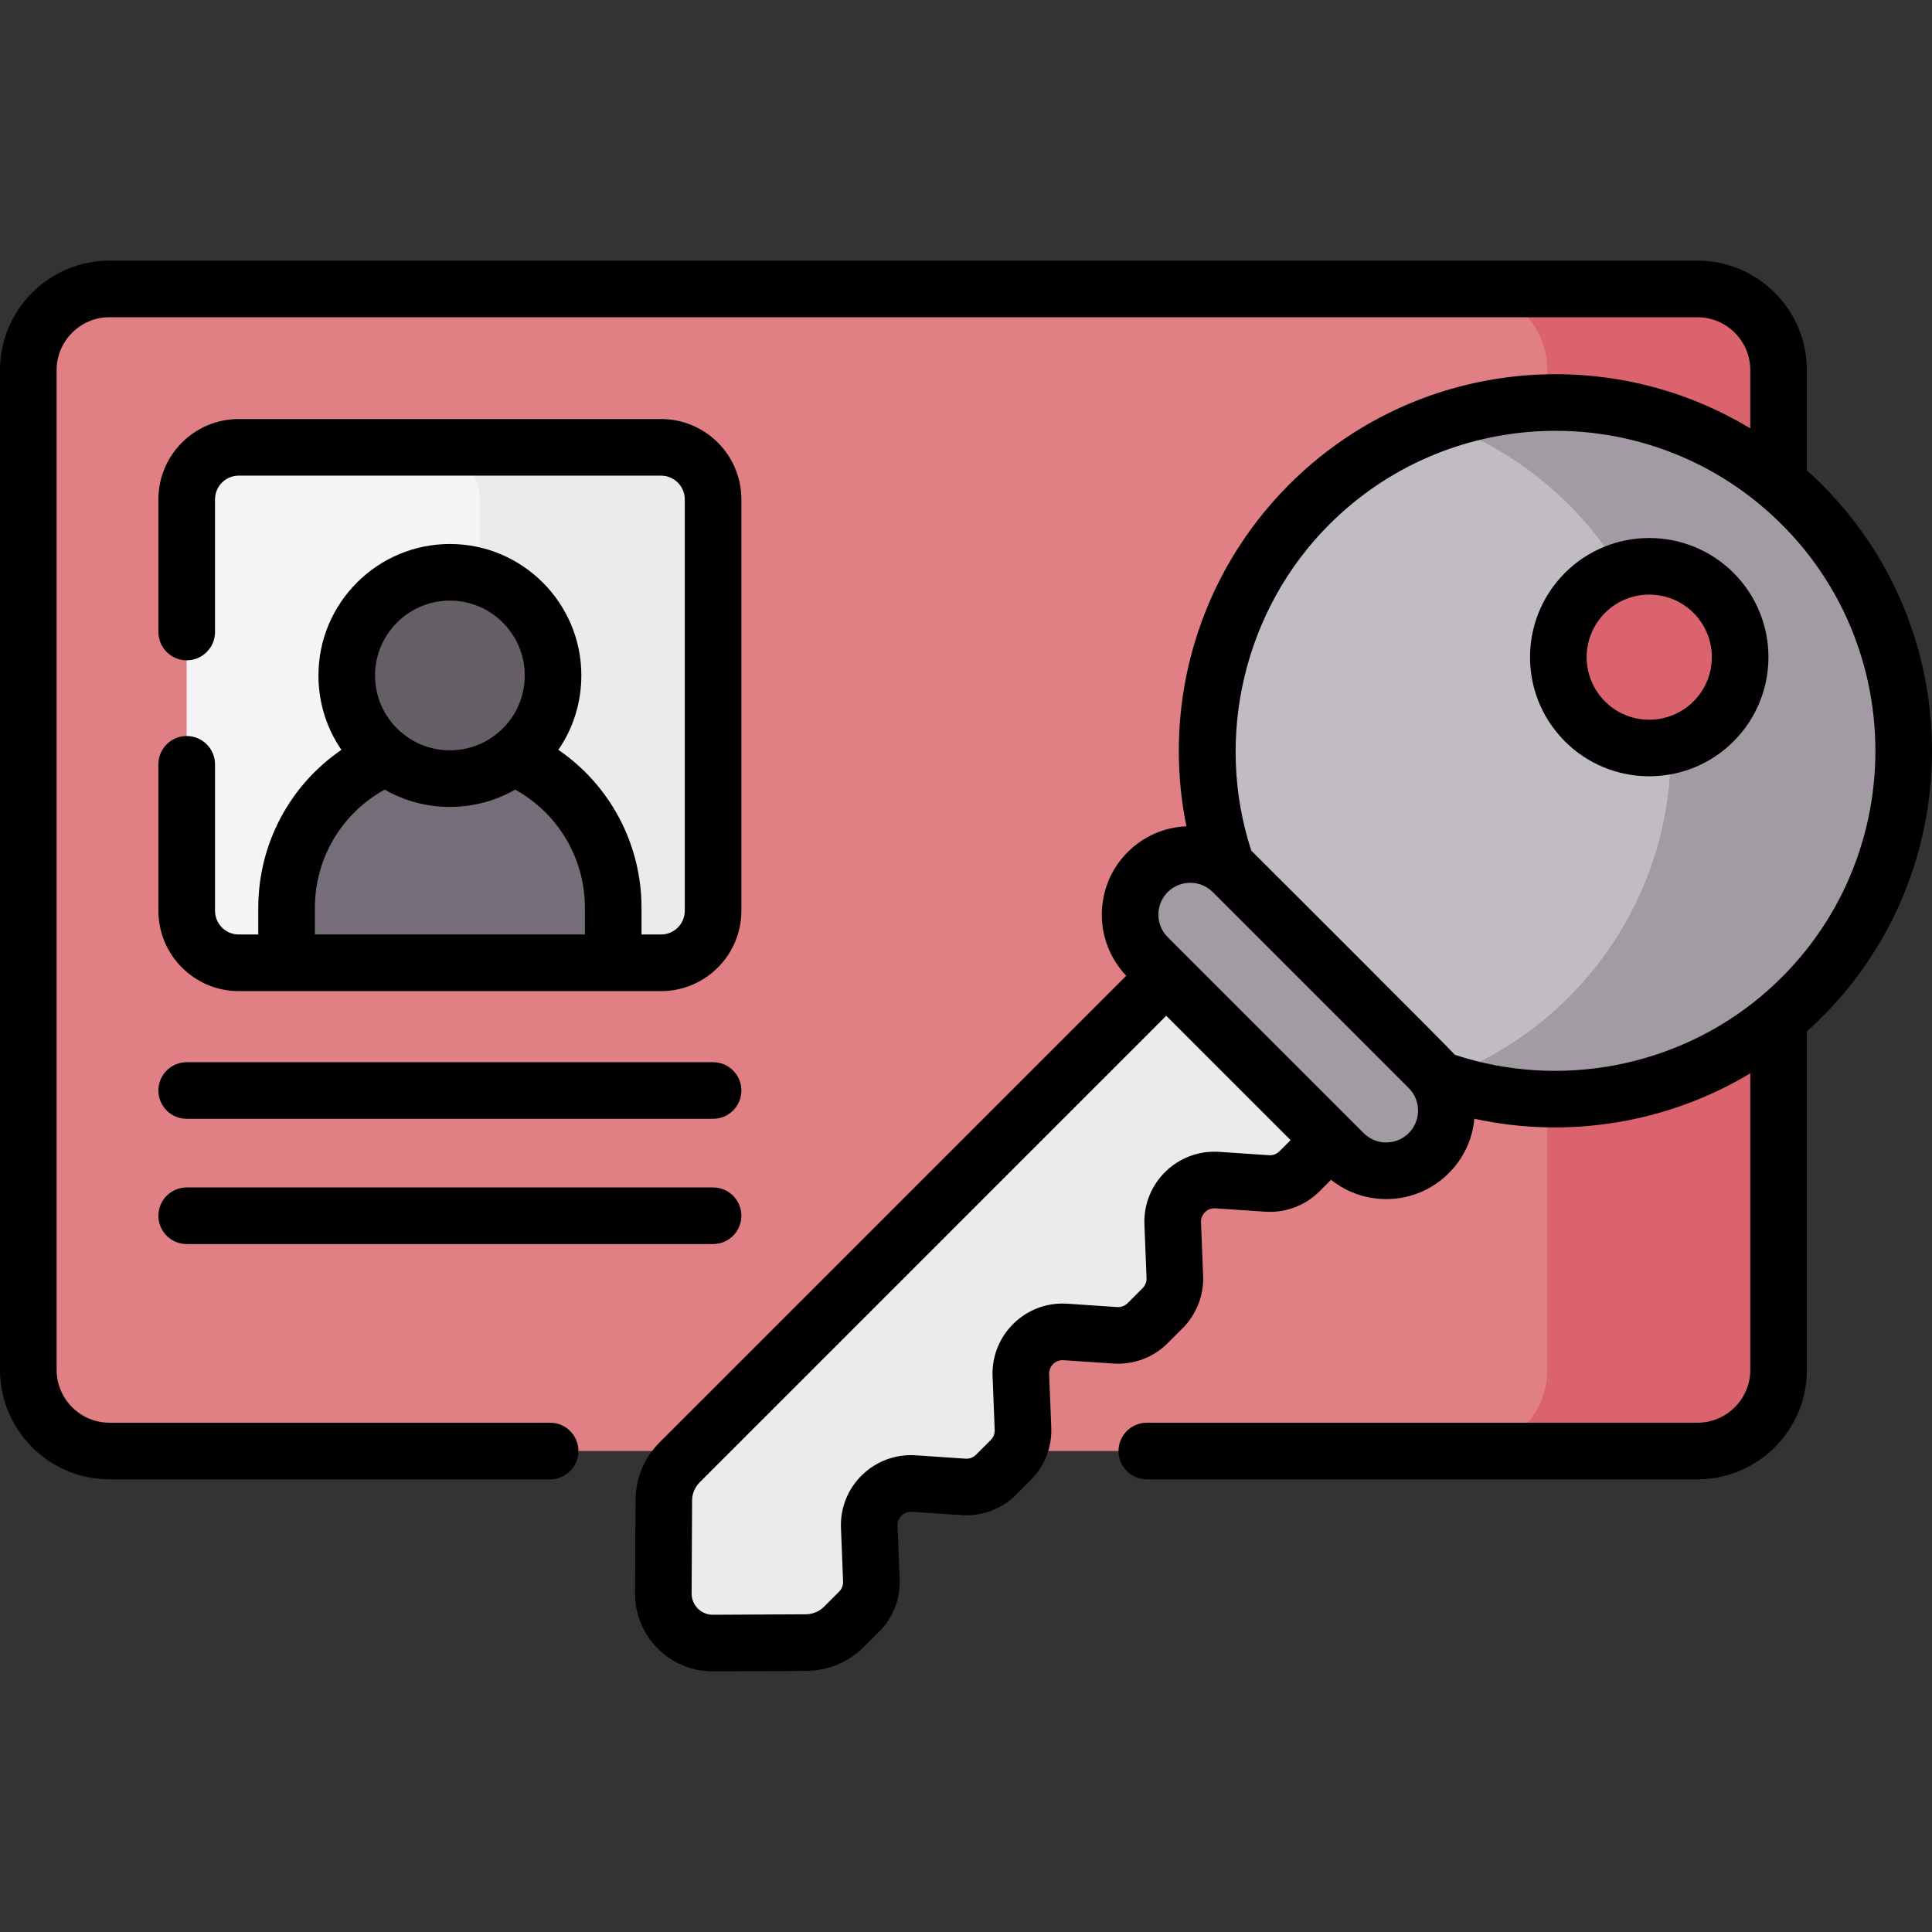<svg id="Capa_1" enable-background="new 0 0 511.953 511.953" height="512" viewBox="0 0 511.953 511.953" width="512" xmlns="http://www.w3.org/2000/svg"><rect x="0" y="0" width="511.953" height="511.953" fill="#333333" stroke="none"/><g><g><g><g><g><g><path d="m391.011 384.5c11.878 0 21.508-9.629 21.508-21.508v-264.921c0-11.875-9.624-21.503-21.498-21.508h-362.037c-11.879 0-21.508 9.629-21.508 21.508v264.921c0 11.878 9.629 21.508 21.508 21.508h420.784.01z" fill="#e07f84"/><path d="m449.768 76.563h-61.257c11.878 0 21.508 9.63 21.508 21.508v264.921c0 11.878-9.629 21.508-21.508 21.508h61.257c11.879 0 21.508-9.629 21.508-21.508v-264.921c0-11.878-9.629-21.508-21.508-21.508z" fill="#db636e"/><g><g><g><path d="m242.115 393.118 13.223.892c3.186.215 6.31-.957 8.568-3.216l3.914-3.914c2.183-2.183 3.355-5.179 3.232-8.263l-.564-14.194c-.261-6.574 5.237-11.922 11.801-11.479l13.223.892c3.186.215 6.31-.957 8.568-3.216l3.977-3.977c2.183-2.183 3.355-5.179 3.232-8.263l-.564-14.194c-.261-6.574 5.237-11.922 11.801-11.479l13.223.892c3.186.215 6.31-.957 8.569-3.216l82.484-82.484-43.563-43.563-203.137 203.138c-2.693 2.693-4.214 6.34-4.233 10.149l-.12 24.597c-.036 7.288 5.882 13.205 13.17 13.17l24.597-.12c3.808-.019 7.456-1.54 10.149-4.233l3.982-3.982c2.183-2.183 3.355-5.179 3.232-8.263l-.564-14.194c-.262-6.574 5.236-11.922 11.8-11.48z" fill="#edeaed"/><path d="m417.674 265.283c18.851-18.851 27.998-43.732 27.441-68.434-.014-.01-.016-.011-.031-.021-8.225 2.923-17.722 1.239-24.482-5.055-13.634-12.693-8.077-36.865 11.144-41.143-.027-.041-.053-.083-.08-.124-16.446-27.199-44.614-40.565-50.013-38.68-12.698 4.435-24.62 11.726-34.767 21.873-25.892 25.891-33.188 63.336-21.889 95.74l56.701 56.701c.765.267 1.533.523 2.303.769 12.283-4.549 23.804-11.757 33.673-21.626z" fill="#c1bcc4"/><g><path d="m477.438 133.7c-26.002-26.002-63.657-33.25-96.155-21.743 20.482 7.252 37.394 21.478 48.172 39.303 8.36-2.751 17.928-.803 24.577 5.846 9.405 9.405 9.405 24.654 0 34.059-3.241 3.241-7.175 5.365-11.325 6.372.373 24.103-8.635 48.323-27.027 66.714-9.996 9.996-21.714 17.219-34.199 21.672l.217.217c32.403 11.299 69.848 4.002 95.74-21.889 36.051-36.05 36.051-94.5 0-130.551z" fill="#a39ba3"/></g></g></g><path d="m356.028 305.568-51.928-51.928c-6.227-6.227-6.227-16.322 0-22.549 6.227-6.227 16.322-6.227 22.549 0l51.928 51.928c6.227 6.227 6.227 16.322 0 22.549-6.227 6.227-16.322 6.227-22.549 0z" fill="#a39ba3"/></g></g><g><path d="m49.452 241.347v-109.027c0-7.611 6.17-13.781 13.781-13.781h111.918c7.611 0 13.781 6.17 13.781 13.781v109.027c0 7.611-6.17 13.781-13.781 13.781h-111.918c-7.611 0-13.781-6.17-13.781-13.781z" fill="#f7f4f7"/><path d="m175.151 118.539h-61.758c7.611 0 13.781 6.17 13.781 13.781v109.027c0 7.611-6.17 13.781-13.781 13.781h61.758c7.611 0 13.781-6.17 13.781-13.781v-109.027c0-7.611-6.17-13.781-13.781-13.781z" fill="#edeaed"/><path d="m162.47 255.128h-86.556v-14.552c0-23.902 19.376-43.278 43.278-43.278 23.902 0 43.278 19.376 43.278 43.278z" fill="#756e78"/><circle cx="119.192" cy="178.985" fill="#665e66" r="27.333"/></g></g></g></g></g><g><g><path d="m49.476 296.469h139.479c4.142 0 7.5-3.357 7.5-7.5s-3.358-7.5-7.5-7.5h-139.479c-4.142 0-7.5 3.357-7.5 7.5s3.358 7.5 7.5 7.5z"/><path d="m49.476 329.659h139.479c4.142 0 7.5-3.357 7.5-7.5s-3.358-7.5-7.5-7.5h-139.479c-4.142 0-7.5 3.357-7.5 7.5s3.358 7.5 7.5 7.5z"/><path d="m49.476 195.036c-4.142 0-7.5 3.357-7.5 7.5v38.811c0 11.734 9.546 21.281 21.281 21.281h111.917c11.734 0 21.281-9.547 21.281-21.281v-109.026c0-11.734-9.547-21.281-21.281-21.281h-111.917c-11.734 0-21.281 9.547-21.281 21.281v35.153c0 4.143 3.358 7.5 7.5 7.5s7.5-3.357 7.5-7.5v-35.153c0-3.464 2.817-6.281 6.281-6.281h111.917c3.463 0 6.281 2.817 6.281 6.281v109.026c0 3.464-2.818 6.281-6.281 6.281h-5.181v-7.052c0-17.005-8.393-32.539-22.034-41.88 3.938-5.719 6.09-12.536 6.09-19.712 0-19.207-15.626-34.833-34.833-34.833s-34.833 15.626-34.833 34.833c0 7.176 2.151 13.992 6.09 19.712-13.642 9.341-22.034 24.875-22.034 41.88v7.052h-5.181c-3.463 0-6.281-2.817-6.281-6.281v-38.811c-.001-4.142-3.359-7.5-7.501-7.5zm69.74-35.884c10.936 0 19.833 8.897 19.833 19.833 0 6.177-2.802 11.889-7.687 15.68-.026.02-.051.04-.077.059-3.486 2.679-7.659 4.094-12.069 4.094-4.408 0-8.577-1.413-12.062-4.088-.029-.023-.058-.045-.087-.068-4.884-3.792-7.684-9.503-7.684-15.678-.001-10.935 8.897-19.832 19.833-19.832zm-35.778 81.424c0-13.171 7.145-25.089 18.493-31.338 5.237 3.009 11.13 4.58 17.285 4.58s12.048-1.572 17.285-4.58c11.348 6.249 18.493 18.167 18.493 31.338v7.052h-71.556z"/><path d="m478.8 124.641v-26.569c0-15.995-13.013-29.009-29.008-29.009h-420.784c-15.995 0-29.008 13.013-29.008 29.009v264.92c0 15.995 13.013 29.008 29.008 29.008h116.764c4.142 0 7.5-3.357 7.5-7.5s-3.358-7.5-7.5-7.5h-116.764c-7.724 0-14.008-6.284-14.008-14.008v-264.92c0-7.725 6.284-14.009 14.008-14.009h420.784c7.724 0 14.008 6.284 14.008 14.009v15.447c-38.486-23.288-89.128-18.187-122.193 14.878-23.91 23.91-33.875 57.934-27.227 90.559-5.66.244-11.247 2.521-15.559 6.832v.001c-9.011 9.013-9.138 23.597-.381 32.764l-123.618 123.618c-4.117 4.117-6.4 9.592-6.429 15.415l-.12 24.597c-.056 11.456 9.206 20.707 20.604 20.707h.103l24.597-.121c5.822-.028 11.297-2.312 15.415-6.429l3.983-3.982c3.651-3.651 5.627-8.705 5.422-13.864l-.564-14.194c-.085-2.119 1.682-3.834 3.802-3.697l13.224.892c5.347.354 10.588-1.606 14.376-5.396 3.054-3.216 5.065-4.575 6.949-7.909 1.699-3.008 2.525-6.42 2.388-9.869l-.564-14.194c-.085-2.119 1.691-3.843 3.802-3.697l13.224.892c5.344.344 10.587-1.606 14.376-5.396l3.978-3.978c3.651-3.651 5.627-8.705 5.422-13.864l-.564-14.194c-.085-2.129 1.704-3.846 3.802-3.697l13.223.892c5.35.356 10.588-1.607 14.376-5.396l3.062-3.062c9.085 7.274 22.565 6.878 31.197-1.754 3.916-3.917 6.276-8.973 6.769-14.422 24.864 5.438 51.21 1.161 73.127-12.039v78.582c0 7.724-6.284 14.008-14.008 14.008h-145.904c-4.142 0-7.5 3.357-7.5 7.5s3.358 7.5 7.5 7.5h145.902c15.995 0 29.008-13.013 29.008-29.008v-89.681c44.198-39.681 44.209-108.985 0-148.672zm-142.523 181.475-13.222-.892c-11.036-.719-20.238 8.243-19.8 19.26l.564 14.194c.04.991-.34 1.962-1.041 2.662l-3.978 3.978c-.727.728-1.723 1.106-2.76 1.035l-13.224-.892c-11.041-.731-20.236 8.264-19.799 19.26l.564 14.194c.04 1.007-.352 1.974-1.041 2.662l-3.915 3.914c-.727.728-1.726 1.109-2.76 1.035l-13.224-.892c-11.045-.719-20.237 8.25-19.799 19.26l.564 14.194c.04.991-.34 1.962-1.041 2.662l-3.982 3.981c-1.305 1.304-3.038 2.027-4.883 2.036l-24.596.121h-.028c-3.099 0-5.621-2.514-5.606-5.634l.12-24.597c.009-1.844.732-3.578 2.036-4.882l123.613-123.613 32.956 32.956-2.96 2.96c-.725.73-1.731 1.115-2.758 1.038zm37.02-5.852c-3.293 3.293-8.65 3.293-11.943 0l-51.927-51.928c-3.292-3.292-3.292-8.648 0-11.942 3.291-3.291 8.647-3.291 11.94-.001.016.016.032.031.048.047l51.882 51.883c3.293 3.292 3.293 8.649 0 11.941zm12.23-20.752c-1.179-1.446-53.852-54.02-53.955-54.118-9.851-30.168-1.841-63.909 20.641-86.39 31.251-31.251 80.915-33.064 114.278-5.184 40.581 33.887 40.644 96.285.049 130.271-.02.017-.04.033-.06.05-22.361 18.677-53.253 24.512-80.953 15.371z"/><path d="m459.359 151.803c-12.291-12.291-32.322-12.339-44.666 0-12.722 12.721-12.331 33.581 1.177 45.784 12.441 11.235 31.615 10.756 43.489-1.118 0 0 0 0 0-.001 12.342-12.341 12.344-32.322 0-44.665zm-33.748 34.363c-.002-.002-.004-.003-.005-.005-.042-.04-.084-.081-.126-.122-.01-.01-.019-.019-.029-.028-.05-.049-.1-.099-.15-.148-6.48-6.482-6.482-16.97 0-23.452 6.464-6.465 16.987-6.467 23.453 0 6.481 6.481 6.481 16.97 0 23.451-6.365 6.362-16.655 6.465-23.143.304z"/></g></g></g></svg>